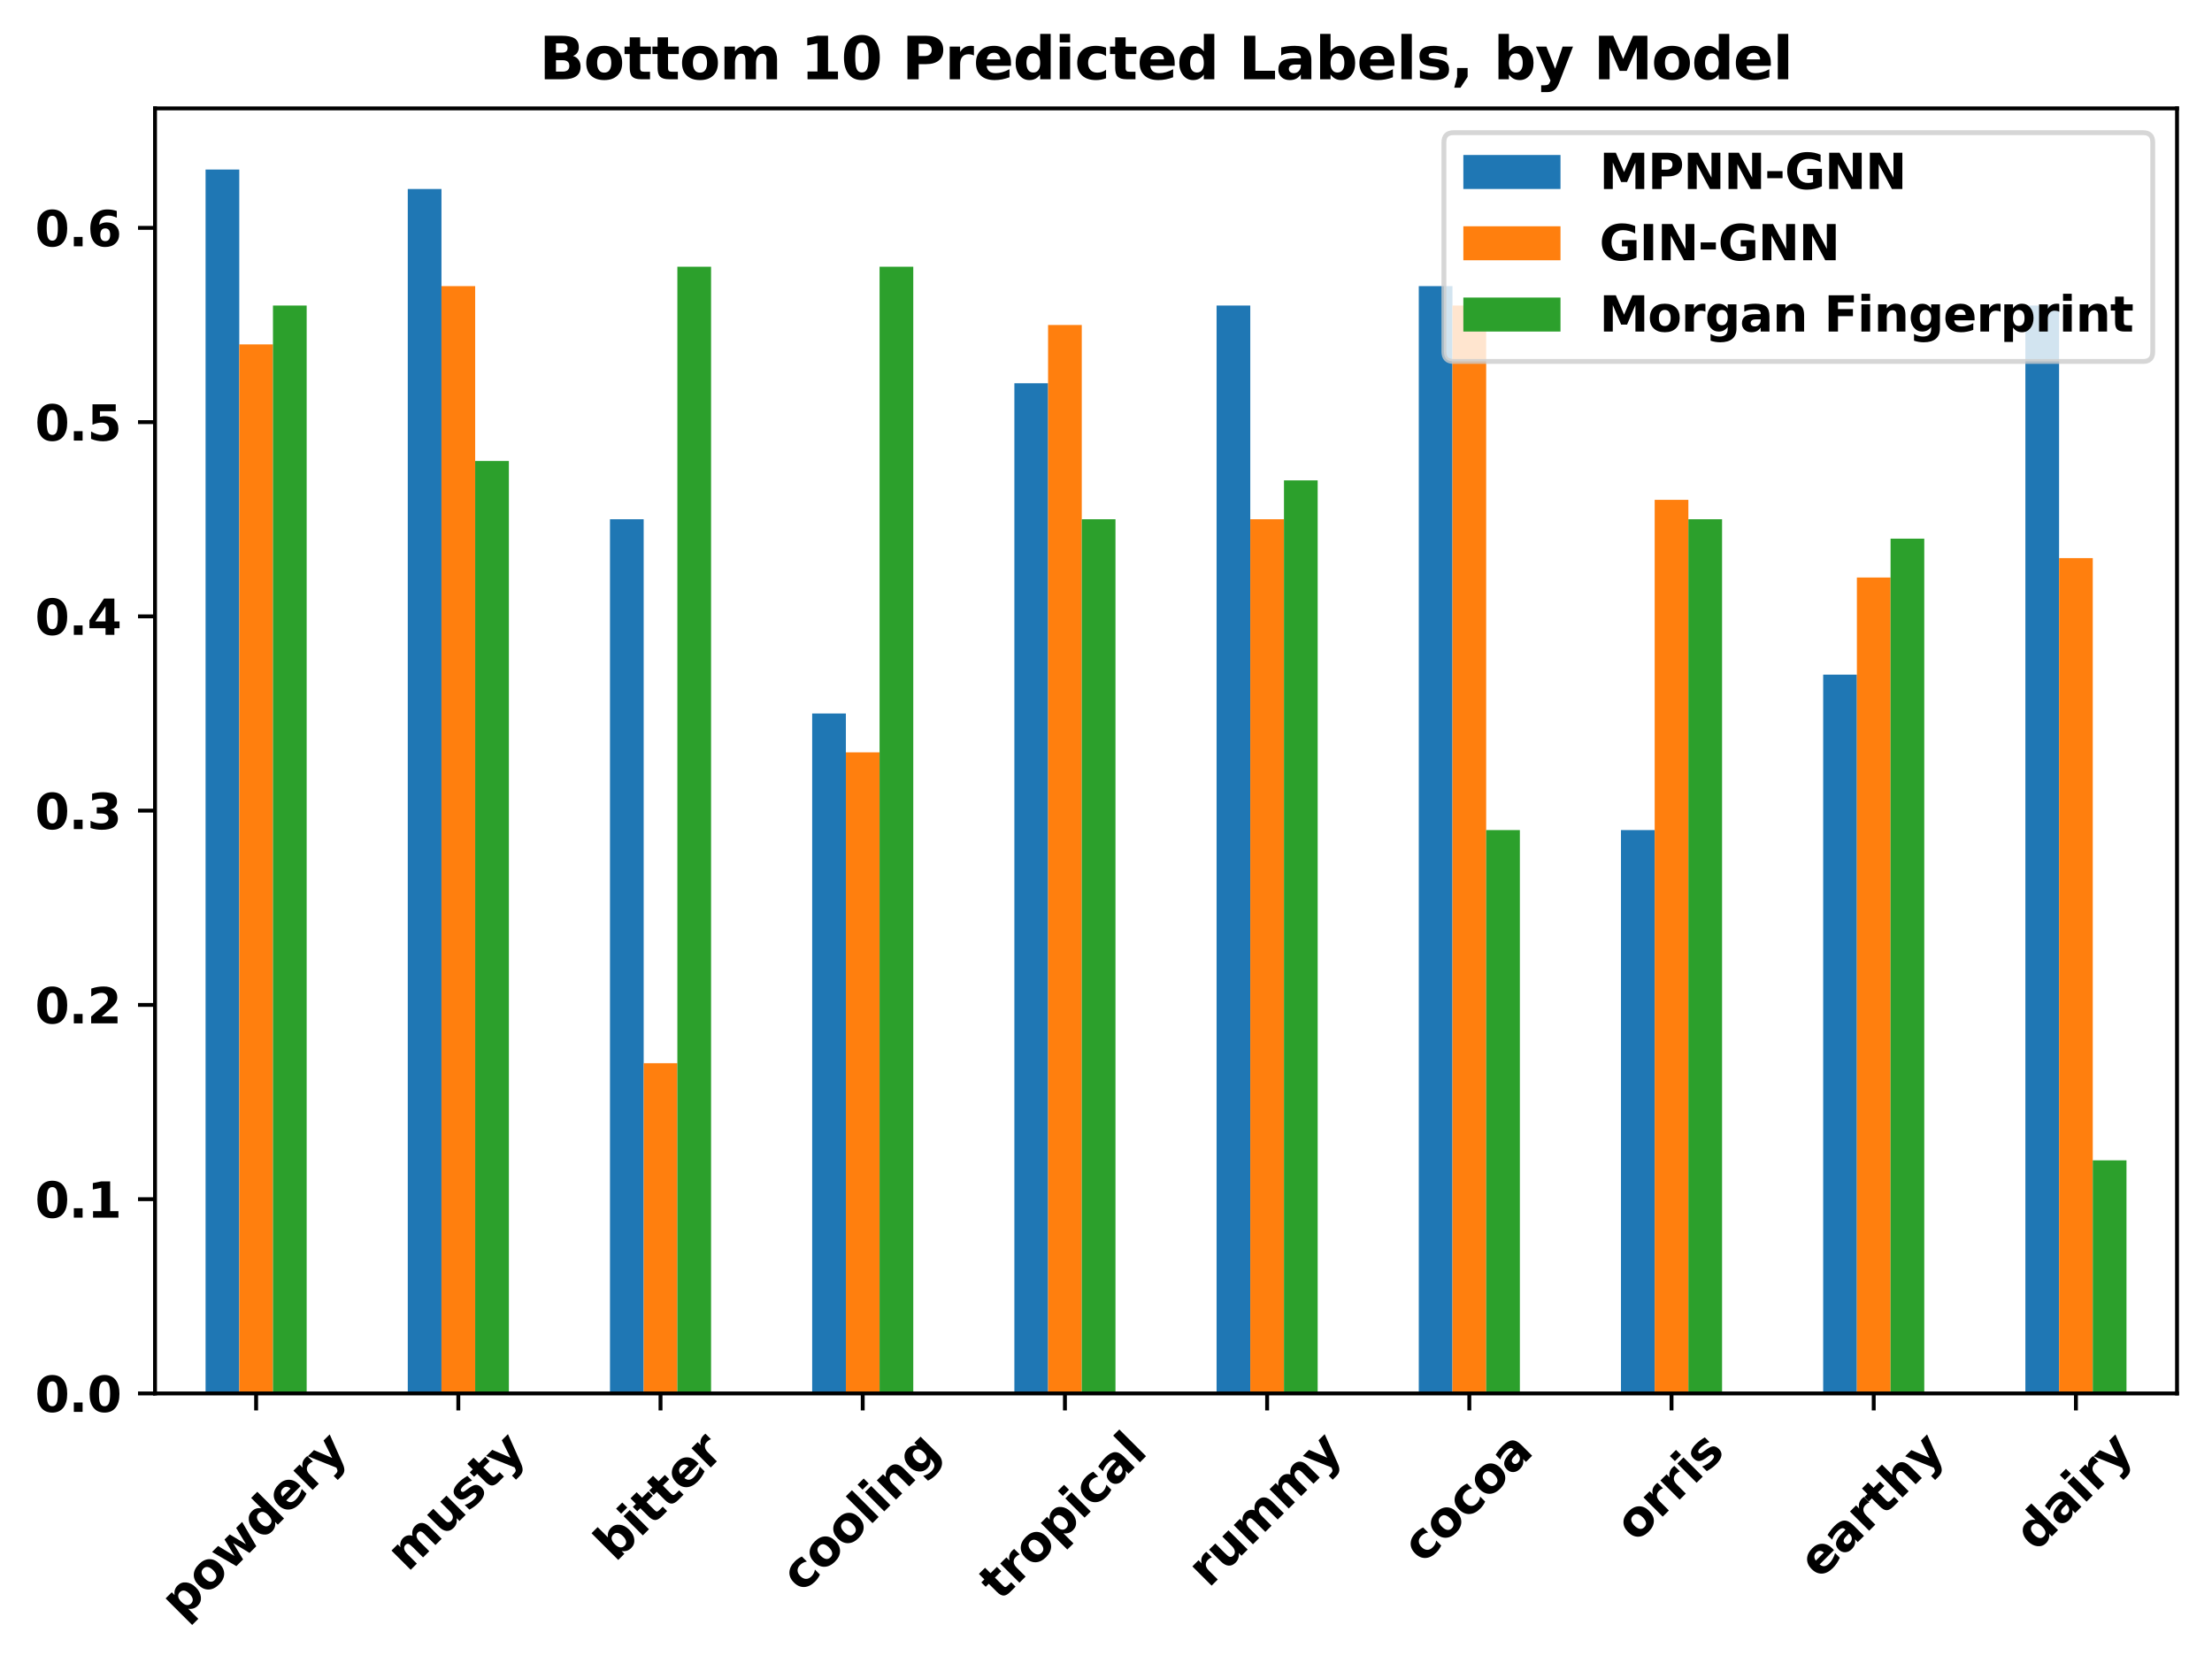 <?xml version="1.0" encoding="utf-8" standalone="no"?>
<!DOCTYPE svg PUBLIC "-//W3C//DTD SVG 1.1//EN"
  "http://www.w3.org/Graphics/SVG/1.1/DTD/svg11.dtd">
<svg xmlns:xlink="http://www.w3.org/1999/xlink" width="455.384pt" height="342.445pt" viewBox="0 0 455.384 342.445" xmlns="http://www.w3.org/2000/svg" version="1.1">
 <defs>
  <style type="text/css">*{stroke-linejoin: round; stroke-linecap: butt}</style>
 </defs>
 <g id="figure_1">
  <g id="patch_1">
   <path d="M 0 342.445 
L 455.384 342.445 
L 455.384 0 
L 0 0 
z
" style="fill: #ffffff"/>
  </g>
  <g id="axes_1">
   <g id="patch_2">
    <path d="M 31.914 286.94 
L 448.184 286.94 
L 448.184 22.318 
L 31.914 22.318 
z
" style="fill: #ffffff"/>
   </g>
   <g id="patch_3">
    <path d="M 42.321 286.94 
L 49.259 286.94 
L 49.259 34.919 
L 42.321 34.919 
z
" clip-path="url(#p884af9050e)" style="fill: #1f77b4"/>
   </g>
   <g id="patch_4">
    <path d="M 83.948 286.94 
L 90.886 286.94 
L 90.886 38.919 
L 83.948 38.919 
z
" clip-path="url(#p884af9050e)" style="fill: #1f77b4"/>
   </g>
   <g id="patch_5">
    <path d="M 125.575 286.94 
L 132.513 286.94 
L 132.513 106.925 
L 125.575 106.925 
z
" clip-path="url(#p884af9050e)" style="fill: #1f77b4"/>
   </g>
   <g id="patch_6">
    <path d="M 167.202 286.94 
L 174.14 286.94 
L 174.14 146.928 
L 167.202 146.928 
z
" clip-path="url(#p884af9050e)" style="fill: #1f77b4"/>
   </g>
   <g id="patch_7">
    <path d="M 208.829 286.94 
L 215.767 286.94 
L 215.767 78.923 
L 208.829 78.923 
z
" clip-path="url(#p884af9050e)" style="fill: #1f77b4"/>
   </g>
   <g id="patch_8">
    <path d="M 250.456 286.94 
L 257.394 286.94 
L 257.394 62.921 
L 250.456 62.921 
z
" clip-path="url(#p884af9050e)" style="fill: #1f77b4"/>
   </g>
   <g id="patch_9">
    <path d="M 292.083 286.94 
L 299.021 286.94 
L 299.021 58.921 
L 292.083 58.921 
z
" clip-path="url(#p884af9050e)" style="fill: #1f77b4"/>
   </g>
   <g id="patch_10">
    <path d="M 333.71 286.94 
L 340.648 286.94 
L 340.648 170.93 
L 333.71 170.93 
z
" clip-path="url(#p884af9050e)" style="fill: #1f77b4"/>
   </g>
   <g id="patch_11">
    <path d="M 375.337 286.94 
L 382.275 286.94 
L 382.275 138.928 
L 375.337 138.928 
z
" clip-path="url(#p884af9050e)" style="fill: #1f77b4"/>
   </g>
   <g id="patch_12">
    <path d="M 416.964 286.94 
L 423.902 286.94 
L 423.902 62.921 
L 416.964 62.921 
z
" clip-path="url(#p884af9050e)" style="fill: #1f77b4"/>
   </g>
   <g id="patch_13">
    <path d="M 49.259 286.94 
L 56.196 286.94 
L 56.196 70.922 
L 49.259 70.922 
z
" clip-path="url(#p884af9050e)" style="fill: #ff7f0e"/>
   </g>
   <g id="patch_14">
    <path d="M 90.886 286.94 
L 97.823 286.94 
L 97.823 58.921 
L 90.886 58.921 
z
" clip-path="url(#p884af9050e)" style="fill: #ff7f0e"/>
   </g>
   <g id="patch_15">
    <path d="M 132.513 286.94 
L 139.45 286.94 
L 139.45 218.934 
L 132.513 218.934 
z
" clip-path="url(#p884af9050e)" style="fill: #ff7f0e"/>
   </g>
   <g id="patch_16">
    <path d="M 174.14 286.94 
L 181.077 286.94 
L 181.077 154.929 
L 174.14 154.929 
z
" clip-path="url(#p884af9050e)" style="fill: #ff7f0e"/>
   </g>
   <g id="patch_17">
    <path d="M 215.767 286.94 
L 222.704 286.94 
L 222.704 66.922 
L 215.767 66.922 
z
" clip-path="url(#p884af9050e)" style="fill: #ff7f0e"/>
   </g>
   <g id="patch_18">
    <path d="M 257.394 286.94 
L 264.331 286.94 
L 264.331 106.925 
L 257.394 106.925 
z
" clip-path="url(#p884af9050e)" style="fill: #ff7f0e"/>
   </g>
   <g id="patch_19">
    <path d="M 299.021 286.94 
L 305.958 286.94 
L 305.958 62.921 
L 299.021 62.921 
z
" clip-path="url(#p884af9050e)" style="fill: #ff7f0e"/>
   </g>
   <g id="patch_20">
    <path d="M 340.648 286.94 
L 347.585 286.94 
L 347.585 102.925 
L 340.648 102.925 
z
" clip-path="url(#p884af9050e)" style="fill: #ff7f0e"/>
   </g>
   <g id="patch_21">
    <path d="M 382.275 286.94 
L 389.212 286.94 
L 389.212 118.926 
L 382.275 118.926 
z
" clip-path="url(#p884af9050e)" style="fill: #ff7f0e"/>
   </g>
   <g id="patch_22">
    <path d="M 423.902 286.94 
L 430.839 286.94 
L 430.839 114.926 
L 423.902 114.926 
z
" clip-path="url(#p884af9050e)" style="fill: #ff7f0e"/>
   </g>
   <g id="patch_23">
    <path d="M 56.196 286.94 
L 63.134 286.94 
L 63.134 62.921 
L 56.196 62.921 
z
" clip-path="url(#p884af9050e)" style="fill: #2ca02c"/>
   </g>
   <g id="patch_24">
    <path d="M 97.823 286.94 
L 104.761 286.94 
L 104.761 94.924 
L 97.823 94.924 
z
" clip-path="url(#p884af9050e)" style="fill: #2ca02c"/>
   </g>
   <g id="patch_25">
    <path d="M 139.45 286.94 
L 146.388 286.94 
L 146.388 54.921 
L 139.45 54.921 
z
" clip-path="url(#p884af9050e)" style="fill: #2ca02c"/>
   </g>
   <g id="patch_26">
    <path d="M 181.077 286.94 
L 188.015 286.94 
L 188.015 54.921 
L 181.077 54.921 
z
" clip-path="url(#p884af9050e)" style="fill: #2ca02c"/>
   </g>
   <g id="patch_27">
    <path d="M 222.704 286.94 
L 229.642 286.94 
L 229.642 106.925 
L 222.704 106.925 
z
" clip-path="url(#p884af9050e)" style="fill: #2ca02c"/>
   </g>
   <g id="patch_28">
    <path d="M 264.331 286.94 
L 271.269 286.94 
L 271.269 98.924 
L 264.331 98.924 
z
" clip-path="url(#p884af9050e)" style="fill: #2ca02c"/>
   </g>
   <g id="patch_29">
    <path d="M 305.958 286.94 
L 312.896 286.94 
L 312.896 170.93 
L 305.958 170.93 
z
" clip-path="url(#p884af9050e)" style="fill: #2ca02c"/>
   </g>
   <g id="patch_30">
    <path d="M 347.585 286.94 
L 354.523 286.94 
L 354.523 106.925 
L 347.585 106.925 
z
" clip-path="url(#p884af9050e)" style="fill: #2ca02c"/>
   </g>
   <g id="patch_31">
    <path d="M 389.212 286.94 
L 396.15 286.94 
L 396.15 110.925 
L 389.212 110.925 
z
" clip-path="url(#p884af9050e)" style="fill: #2ca02c"/>
   </g>
   <g id="patch_32">
    <path d="M 430.839 286.94 
L 437.777 286.94 
L 437.777 238.936 
L 430.839 238.936 
z
" clip-path="url(#p884af9050e)" style="fill: #2ca02c"/>
   </g>
   <g id="matplotlib.axis_1">
    <g id="xtick_1">
     <g id="line2d_1">
      <defs>
       <path id="m0457594c08" d="M 0 0 
L 0 3.5 
" style="stroke: #000000; stroke-width: 0.8"/>
      </defs>
      <g>
       <use xlink:href="#m0457594c08" x="52.728" y="286.94" style="stroke: #000000; stroke-width: 0.8"/>
      </g>
     </g>
     <g id="text_1">
      <!-- powdery -->
      <g transform="translate(37.448 333.719) rotate(-45) scale(0.1 -0.1)">
       <defs>
        <path id="DejaVuSans-Bold-70" d="M 1656 506 
L 1656 -1331 
L 538 -1331 
L 538 3500 
L 1656 3500 
L 1656 2988 
Q 1888 3294 2169 3439 
Q 2450 3584 2816 3584 
Q 3463 3584 3878 3070 
Q 4294 2556 4294 1747 
Q 4294 938 3878 423 
Q 3463 -91 2816 -91 
Q 2450 -91 2169 54 
Q 1888 200 1656 506 
z
M 2400 2772 
Q 2041 2772 1848 2508 
Q 1656 2244 1656 1747 
Q 1656 1250 1848 986 
Q 2041 722 2400 722 
Q 2759 722 2948 984 
Q 3138 1247 3138 1747 
Q 3138 2247 2948 2509 
Q 2759 2772 2400 2772 
z
" transform="scale(0.016)"/>
        <path id="DejaVuSans-Bold-6f" d="M 2203 2784 
Q 1831 2784 1636 2517 
Q 1441 2250 1441 1747 
Q 1441 1244 1636 976 
Q 1831 709 2203 709 
Q 2569 709 2762 976 
Q 2956 1244 2956 1747 
Q 2956 2250 2762 2517 
Q 2569 2784 2203 2784 
z
M 2203 3584 
Q 3106 3584 3614 3096 
Q 4122 2609 4122 1747 
Q 4122 884 3614 396 
Q 3106 -91 2203 -91 
Q 1297 -91 786 396 
Q 275 884 275 1747 
Q 275 2609 786 3096 
Q 1297 3584 2203 3584 
z
" transform="scale(0.016)"/>
        <path id="DejaVuSans-Bold-77" d="M 225 3500 
L 1313 3500 
L 1900 1088 
L 2491 3500 
L 3425 3500 
L 4013 1113 
L 4603 3500 
L 5691 3500 
L 4769 0 
L 3547 0 
L 2956 2406 
L 2369 0 
L 1147 0 
L 225 3500 
z
" transform="scale(0.016)"/>
        <path id="DejaVuSans-Bold-64" d="M 2919 2988 
L 2919 4863 
L 4044 4863 
L 4044 0 
L 2919 0 
L 2919 506 
Q 2688 197 2409 53 
Q 2131 -91 1766 -91 
Q 1119 -91 703 423 
Q 288 938 288 1747 
Q 288 2556 703 3070 
Q 1119 3584 1766 3584 
Q 2128 3584 2408 3439 
Q 2688 3294 2919 2988 
z
M 2181 722 
Q 2541 722 2730 984 
Q 2919 1247 2919 1747 
Q 2919 2247 2730 2509 
Q 2541 2772 2181 2772 
Q 1825 2772 1636 2509 
Q 1447 2247 1447 1747 
Q 1447 1247 1636 984 
Q 1825 722 2181 722 
z
" transform="scale(0.016)"/>
        <path id="DejaVuSans-Bold-65" d="M 4031 1759 
L 4031 1441 
L 1416 1441 
Q 1456 1047 1700 850 
Q 1944 653 2381 653 
Q 2734 653 3104 758 
Q 3475 863 3866 1075 
L 3866 213 
Q 3469 63 3072 -14 
Q 2675 -91 2278 -91 
Q 1328 -91 801 392 
Q 275 875 275 1747 
Q 275 2603 792 3093 
Q 1309 3584 2216 3584 
Q 3041 3584 3536 3087 
Q 4031 2591 4031 1759 
z
M 2881 2131 
Q 2881 2450 2695 2645 
Q 2509 2841 2209 2841 
Q 1884 2841 1681 2658 
Q 1478 2475 1428 2131 
L 2881 2131 
z
" transform="scale(0.016)"/>
        <path id="DejaVuSans-Bold-72" d="M 3138 2547 
Q 2991 2616 2845 2648 
Q 2700 2681 2553 2681 
Q 2122 2681 1889 2404 
Q 1656 2128 1656 1613 
L 1656 0 
L 538 0 
L 538 3500 
L 1656 3500 
L 1656 2925 
Q 1872 3269 2151 3426 
Q 2431 3584 2822 3584 
Q 2878 3584 2943 3579 
Q 3009 3575 3134 3559 
L 3138 2547 
z
" transform="scale(0.016)"/>
        <path id="DejaVuSans-Bold-79" d="M 78 3500 
L 1197 3500 
L 2138 1125 
L 2938 3500 
L 4056 3500 
L 2584 -331 
Q 2363 -916 2067 -1148 
Q 1772 -1381 1288 -1381 
L 641 -1381 
L 641 -647 
L 991 -647 
Q 1275 -647 1404 -556 
Q 1534 -466 1606 -231 
L 1638 -134 
L 78 3500 
z
" transform="scale(0.016)"/>
       </defs>
       <use xlink:href="#DejaVuSans-Bold-70"/>
       <use xlink:href="#DejaVuSans-Bold-6f" x="71.582"/>
       <use xlink:href="#DejaVuSans-Bold-77" x="140.283"/>
       <use xlink:href="#DejaVuSans-Bold-64" x="232.666"/>
       <use xlink:href="#DejaVuSans-Bold-65" x="304.248"/>
       <use xlink:href="#DejaVuSans-Bold-72" x="372.07"/>
       <use xlink:href="#DejaVuSans-Bold-79" x="421.387"/>
      </g>
     </g>
    </g>
    <g id="xtick_2">
     <g id="line2d_2">
      <g>
       <use xlink:href="#m0457594c08" x="94.355" y="286.94" style="stroke: #000000; stroke-width: 0.8"/>
      </g>
     </g>
     <g id="text_2">
      <!-- musty -->
      <g transform="translate(83.951 323.857) rotate(-45) scale(0.1 -0.1)">
       <defs>
        <path id="DejaVuSans-Bold-6d" d="M 3781 2919 
Q 3994 3244 4286 3414 
Q 4578 3584 4928 3584 
Q 5531 3584 5847 3212 
Q 6163 2841 6163 2131 
L 6163 0 
L 5038 0 
L 5038 1825 
Q 5041 1866 5042 1909 
Q 5044 1953 5044 2034 
Q 5044 2406 4934 2573 
Q 4825 2741 4581 2741 
Q 4263 2741 4089 2478 
Q 3916 2216 3909 1719 
L 3909 0 
L 2784 0 
L 2784 1825 
Q 2784 2406 2684 2573 
Q 2584 2741 2328 2741 
Q 2006 2741 1831 2477 
Q 1656 2213 1656 1722 
L 1656 0 
L 531 0 
L 531 3500 
L 1656 3500 
L 1656 2988 
Q 1863 3284 2130 3434 
Q 2397 3584 2719 3584 
Q 3081 3584 3359 3409 
Q 3638 3234 3781 2919 
z
" transform="scale(0.016)"/>
        <path id="DejaVuSans-Bold-75" d="M 500 1363 
L 500 3500 
L 1625 3500 
L 1625 3150 
Q 1625 2866 1622 2436 
Q 1619 2006 1619 1863 
Q 1619 1441 1641 1255 
Q 1663 1069 1716 984 
Q 1784 875 1895 815 
Q 2006 756 2150 756 
Q 2500 756 2700 1025 
Q 2900 1294 2900 1772 
L 2900 3500 
L 4019 3500 
L 4019 0 
L 2900 0 
L 2900 506 
Q 2647 200 2364 54 
Q 2081 -91 1741 -91 
Q 1134 -91 817 281 
Q 500 653 500 1363 
z
" transform="scale(0.016)"/>
        <path id="DejaVuSans-Bold-73" d="M 3272 3391 
L 3272 2541 
Q 2913 2691 2578 2766 
Q 2244 2841 1947 2841 
Q 1628 2841 1473 2761 
Q 1319 2681 1319 2516 
Q 1319 2381 1436 2309 
Q 1553 2238 1856 2203 
L 2053 2175 
Q 2913 2066 3209 1816 
Q 3506 1566 3506 1031 
Q 3506 472 3093 190 
Q 2681 -91 1863 -91 
Q 1516 -91 1145 -36 
Q 775 19 384 128 
L 384 978 
Q 719 816 1070 734 
Q 1422 653 1784 653 
Q 2113 653 2278 743 
Q 2444 834 2444 1013 
Q 2444 1163 2330 1236 
Q 2216 1309 1875 1350 
L 1678 1375 
Q 931 1469 631 1722 
Q 331 1975 331 2491 
Q 331 3047 712 3315 
Q 1094 3584 1881 3584 
Q 2191 3584 2531 3537 
Q 2872 3491 3272 3391 
z
" transform="scale(0.016)"/>
        <path id="DejaVuSans-Bold-74" d="M 1759 4494 
L 1759 3500 
L 2913 3500 
L 2913 2700 
L 1759 2700 
L 1759 1216 
Q 1759 972 1856 886 
Q 1953 800 2241 800 
L 2816 800 
L 2816 0 
L 1856 0 
Q 1194 0 917 276 
Q 641 553 641 1216 
L 641 2700 
L 84 2700 
L 84 3500 
L 641 3500 
L 641 4494 
L 1759 4494 
z
" transform="scale(0.016)"/>
       </defs>
       <use xlink:href="#DejaVuSans-Bold-6d"/>
       <use xlink:href="#DejaVuSans-Bold-75" x="104.199"/>
       <use xlink:href="#DejaVuSans-Bold-73" x="175.391"/>
       <use xlink:href="#DejaVuSans-Bold-74" x="234.912"/>
       <use xlink:href="#DejaVuSans-Bold-79" x="282.715"/>
      </g>
     </g>
    </g>
    <g id="xtick_3">
     <g id="line2d_3">
      <g>
       <use xlink:href="#m0457594c08" x="135.982" y="286.94" style="stroke: #000000; stroke-width: 0.8"/>
      </g>
     </g>
     <g id="text_3">
      <!-- bitter -->
      <g transform="translate(126.669 321.841) rotate(-45) scale(0.1 -0.1)">
       <defs>
        <path id="DejaVuSans-Bold-62" d="M 2400 722 
Q 2759 722 2948 984 
Q 3138 1247 3138 1747 
Q 3138 2247 2948 2509 
Q 2759 2772 2400 2772 
Q 2041 2772 1848 2508 
Q 1656 2244 1656 1747 
Q 1656 1250 1848 986 
Q 2041 722 2400 722 
z
M 1656 2988 
Q 1888 3294 2169 3439 
Q 2450 3584 2816 3584 
Q 3463 3584 3878 3070 
Q 4294 2556 4294 1747 
Q 4294 938 3878 423 
Q 3463 -91 2816 -91 
Q 2450 -91 2169 54 
Q 1888 200 1656 506 
L 1656 0 
L 538 0 
L 538 4863 
L 1656 4863 
L 1656 2988 
z
" transform="scale(0.016)"/>
        <path id="DejaVuSans-Bold-69" d="M 538 3500 
L 1656 3500 
L 1656 0 
L 538 0 
L 538 3500 
z
M 538 4863 
L 1656 4863 
L 1656 3950 
L 538 3950 
L 538 4863 
z
" transform="scale(0.016)"/>
       </defs>
       <use xlink:href="#DejaVuSans-Bold-62"/>
       <use xlink:href="#DejaVuSans-Bold-69" x="71.582"/>
       <use xlink:href="#DejaVuSans-Bold-74" x="105.859"/>
       <use xlink:href="#DejaVuSans-Bold-74" x="153.662"/>
       <use xlink:href="#DejaVuSans-Bold-65" x="201.465"/>
       <use xlink:href="#DejaVuSans-Bold-72" x="269.287"/>
      </g>
     </g>
    </g>
    <g id="xtick_4">
     <g id="line2d_4">
      <g>
       <use xlink:href="#m0457594c08" x="177.609" y="286.94" style="stroke: #000000; stroke-width: 0.8"/>
      </g>
     </g>
     <g id="text_4">
      <!-- cooling -->
      <g transform="translate(165.107 328.164) rotate(-45) scale(0.1 -0.1)">
       <defs>
        <path id="DejaVuSans-Bold-63" d="M 3366 3391 
L 3366 2478 
Q 3138 2634 2908 2709 
Q 2678 2784 2431 2784 
Q 1963 2784 1702 2511 
Q 1441 2238 1441 1747 
Q 1441 1256 1702 982 
Q 1963 709 2431 709 
Q 2694 709 2930 787 
Q 3166 866 3366 1019 
L 3366 103 
Q 3103 6 2833 -42 
Q 2563 -91 2291 -91 
Q 1344 -91 809 395 
Q 275 881 275 1747 
Q 275 2613 809 3098 
Q 1344 3584 2291 3584 
Q 2566 3584 2833 3536 
Q 3100 3488 3366 3391 
z
" transform="scale(0.016)"/>
        <path id="DejaVuSans-Bold-6c" d="M 538 4863 
L 1656 4863 
L 1656 0 
L 538 0 
L 538 4863 
z
" transform="scale(0.016)"/>
        <path id="DejaVuSans-Bold-6e" d="M 4056 2131 
L 4056 0 
L 2931 0 
L 2931 347 
L 2931 1631 
Q 2931 2084 2911 2256 
Q 2891 2428 2841 2509 
Q 2775 2619 2662 2680 
Q 2550 2741 2406 2741 
Q 2056 2741 1856 2470 
Q 1656 2200 1656 1722 
L 1656 0 
L 538 0 
L 538 3500 
L 1656 3500 
L 1656 2988 
Q 1909 3294 2193 3439 
Q 2478 3584 2822 3584 
Q 3428 3584 3742 3212 
Q 4056 2841 4056 2131 
z
" transform="scale(0.016)"/>
        <path id="DejaVuSans-Bold-67" d="M 2919 594 
Q 2688 288 2409 144 
Q 2131 0 1766 0 
Q 1125 0 706 504 
Q 288 1009 288 1791 
Q 288 2575 706 3076 
Q 1125 3578 1766 3578 
Q 2131 3578 2409 3434 
Q 2688 3291 2919 2981 
L 2919 3500 
L 4044 3500 
L 4044 353 
Q 4044 -491 3511 -936 
Q 2978 -1381 1966 -1381 
Q 1638 -1381 1331 -1331 
Q 1025 -1281 716 -1178 
L 716 -306 
Q 1009 -475 1290 -558 
Q 1572 -641 1856 -641 
Q 2406 -641 2662 -400 
Q 2919 -159 2919 353 
L 2919 594 
z
M 2181 2772 
Q 1834 2772 1640 2515 
Q 1447 2259 1447 1791 
Q 1447 1309 1634 1061 
Q 1822 813 2181 813 
Q 2531 813 2725 1069 
Q 2919 1325 2919 1791 
Q 2919 2259 2725 2515 
Q 2531 2772 2181 2772 
z
" transform="scale(0.016)"/>
       </defs>
       <use xlink:href="#DejaVuSans-Bold-63"/>
       <use xlink:href="#DejaVuSans-Bold-6f" x="59.277"/>
       <use xlink:href="#DejaVuSans-Bold-6f" x="127.979"/>
       <use xlink:href="#DejaVuSans-Bold-6c" x="196.68"/>
       <use xlink:href="#DejaVuSans-Bold-69" x="230.957"/>
       <use xlink:href="#DejaVuSans-Bold-6e" x="265.234"/>
       <use xlink:href="#DejaVuSans-Bold-67" x="336.426"/>
      </g>
     </g>
    </g>
    <g id="xtick_5">
     <g id="line2d_5">
      <g>
       <use xlink:href="#m0457594c08" x="219.236" y="286.94" style="stroke: #000000; stroke-width: 0.8"/>
      </g>
     </g>
     <g id="text_5">
      <!-- tropical -->
      <g transform="translate(205.888 329.911) rotate(-45) scale(0.1 -0.1)">
       <defs>
        <path id="DejaVuSans-Bold-61" d="M 2106 1575 
Q 1756 1575 1579 1456 
Q 1403 1338 1403 1106 
Q 1403 894 1545 773 
Q 1688 653 1941 653 
Q 2256 653 2472 879 
Q 2688 1106 2688 1447 
L 2688 1575 
L 2106 1575 
z
M 3816 1997 
L 3816 0 
L 2688 0 
L 2688 519 
Q 2463 200 2181 54 
Q 1900 -91 1497 -91 
Q 953 -91 614 226 
Q 275 544 275 1050 
Q 275 1666 698 1953 
Q 1122 2241 2028 2241 
L 2688 2241 
L 2688 2328 
Q 2688 2594 2478 2717 
Q 2269 2841 1825 2841 
Q 1466 2841 1156 2769 
Q 847 2697 581 2553 
L 581 3406 
Q 941 3494 1303 3539 
Q 1666 3584 2028 3584 
Q 2975 3584 3395 3211 
Q 3816 2838 3816 1997 
z
" transform="scale(0.016)"/>
       </defs>
       <use xlink:href="#DejaVuSans-Bold-74"/>
       <use xlink:href="#DejaVuSans-Bold-72" x="47.803"/>
       <use xlink:href="#DejaVuSans-Bold-6f" x="97.119"/>
       <use xlink:href="#DejaVuSans-Bold-70" x="165.82"/>
       <use xlink:href="#DejaVuSans-Bold-69" x="237.402"/>
       <use xlink:href="#DejaVuSans-Bold-63" x="271.68"/>
       <use xlink:href="#DejaVuSans-Bold-61" x="330.957"/>
       <use xlink:href="#DejaVuSans-Bold-6c" x="398.438"/>
      </g>
     </g>
    </g>
    <g id="xtick_6">
     <g id="line2d_6">
      <g>
       <use xlink:href="#m0457594c08" x="260.863" y="286.94" style="stroke: #000000; stroke-width: 0.8"/>
      </g>
     </g>
     <g id="text_6">
      <!-- rummy -->
      <g transform="translate(248.825 327.124) rotate(-45) scale(0.1 -0.1)">
       <use xlink:href="#DejaVuSans-Bold-72"/>
       <use xlink:href="#DejaVuSans-Bold-75" x="49.316"/>
       <use xlink:href="#DejaVuSans-Bold-6d" x="120.508"/>
       <use xlink:href="#DejaVuSans-Bold-6d" x="224.707"/>
       <use xlink:href="#DejaVuSans-Bold-79" x="328.906"/>
      </g>
     </g>
    </g>
    <g id="xtick_7">
     <g id="line2d_7">
      <g>
       <use xlink:href="#m0457594c08" x="302.49" y="286.94" style="stroke: #000000; stroke-width: 0.8"/>
      </g>
     </g>
     <g id="text_7">
      <!-- cocoa -->
      <g transform="translate(293.005 322.184) rotate(-45) scale(0.1 -0.1)">
       <use xlink:href="#DejaVuSans-Bold-63"/>
       <use xlink:href="#DejaVuSans-Bold-6f" x="59.277"/>
       <use xlink:href="#DejaVuSans-Bold-63" x="127.979"/>
       <use xlink:href="#DejaVuSans-Bold-6f" x="187.256"/>
       <use xlink:href="#DejaVuSans-Bold-61" x="255.957"/>
      </g>
     </g>
    </g>
    <g id="xtick_8">
     <g id="line2d_8">
      <g>
       <use xlink:href="#m0457594c08" x="344.117" y="286.94" style="stroke: #000000; stroke-width: 0.8"/>
      </g>
     </g>
     <g id="text_8">
      <!-- orris -->
      <g transform="translate(336.836 317.777) rotate(-45) scale(0.1 -0.1)">
       <use xlink:href="#DejaVuSans-Bold-6f"/>
       <use xlink:href="#DejaVuSans-Bold-72" x="68.701"/>
       <use xlink:href="#DejaVuSans-Bold-72" x="118.018"/>
       <use xlink:href="#DejaVuSans-Bold-69" x="167.334"/>
       <use xlink:href="#DejaVuSans-Bold-73" x="201.611"/>
      </g>
     </g>
    </g>
    <g id="xtick_9">
     <g id="line2d_9">
      <g>
       <use xlink:href="#m0457594c08" x="385.744" y="286.94" style="stroke: #000000; stroke-width: 0.8"/>
      </g>
     </g>
     <g id="text_9">
      <!-- earthy -->
      <g transform="translate(374.628 325.391) rotate(-45) scale(0.1 -0.1)">
       <defs>
        <path id="DejaVuSans-Bold-68" d="M 4056 2131 
L 4056 0 
L 2931 0 
L 2931 347 
L 2931 1625 
Q 2931 2084 2911 2256 
Q 2891 2428 2841 2509 
Q 2775 2619 2662 2680 
Q 2550 2741 2406 2741 
Q 2056 2741 1856 2470 
Q 1656 2200 1656 1722 
L 1656 0 
L 538 0 
L 538 4863 
L 1656 4863 
L 1656 2988 
Q 1909 3294 2193 3439 
Q 2478 3584 2822 3584 
Q 3428 3584 3742 3212 
Q 4056 2841 4056 2131 
z
" transform="scale(0.016)"/>
       </defs>
       <use xlink:href="#DejaVuSans-Bold-65"/>
       <use xlink:href="#DejaVuSans-Bold-61" x="67.822"/>
       <use xlink:href="#DejaVuSans-Bold-72" x="135.303"/>
       <use xlink:href="#DejaVuSans-Bold-74" x="184.619"/>
       <use xlink:href="#DejaVuSans-Bold-68" x="232.422"/>
       <use xlink:href="#DejaVuSans-Bold-79" x="303.613"/>
      </g>
     </g>
    </g>
    <g id="xtick_10">
     <g id="line2d_10">
      <g>
       <use xlink:href="#m0457594c08" x="427.371" y="286.94" style="stroke: #000000; stroke-width: 0.8"/>
      </g>
     </g>
     <g id="text_10">
      <!-- dairy -->
      <g transform="translate(419.117 319.666) rotate(-45) scale(0.1 -0.1)">
       <use xlink:href="#DejaVuSans-Bold-64"/>
       <use xlink:href="#DejaVuSans-Bold-61" x="71.582"/>
       <use xlink:href="#DejaVuSans-Bold-69" x="139.062"/>
       <use xlink:href="#DejaVuSans-Bold-72" x="173.34"/>
       <use xlink:href="#DejaVuSans-Bold-79" x="222.656"/>
      </g>
     </g>
    </g>
   </g>
   <g id="matplotlib.axis_2">
    <g id="ytick_1">
     <g id="line2d_11">
      <defs>
       <path id="mfe7ddb8da4" d="M 0 0 
L -3.5 0 
" style="stroke: #000000; stroke-width: 0.8"/>
      </defs>
      <g>
       <use xlink:href="#mfe7ddb8da4" x="31.914" y="286.94" style="stroke: #000000; stroke-width: 0.8"/>
      </g>
     </g>
     <g id="text_11">
      <!-- 0.0 -->
      <g transform="translate(7.2 290.739) scale(0.1 -0.1)">
       <defs>
        <path id="DejaVuSans-Bold-30" d="M 2944 2338 
Q 2944 3213 2780 3570 
Q 2616 3928 2228 3928 
Q 1841 3928 1675 3570 
Q 1509 3213 1509 2338 
Q 1509 1453 1675 1090 
Q 1841 728 2228 728 
Q 2613 728 2778 1090 
Q 2944 1453 2944 2338 
z
M 4147 2328 
Q 4147 1169 3647 539 
Q 3147 -91 2228 -91 
Q 1306 -91 806 539 
Q 306 1169 306 2328 
Q 306 3491 806 4120 
Q 1306 4750 2228 4750 
Q 3147 4750 3647 4120 
Q 4147 3491 4147 2328 
z
" transform="scale(0.016)"/>
        <path id="DejaVuSans-Bold-2e" d="M 653 1209 
L 1778 1209 
L 1778 0 
L 653 0 
L 653 1209 
z
" transform="scale(0.016)"/>
       </defs>
       <use xlink:href="#DejaVuSans-Bold-30"/>
       <use xlink:href="#DejaVuSans-Bold-2e" x="69.58"/>
       <use xlink:href="#DejaVuSans-Bold-30" x="107.568"/>
      </g>
     </g>
    </g>
    <g id="ytick_2">
     <g id="line2d_12">
      <g>
       <use xlink:href="#mfe7ddb8da4" x="31.914" y="246.937" style="stroke: #000000; stroke-width: 0.8"/>
      </g>
     </g>
     <g id="text_12">
      <!-- 0.1 -->
      <g transform="translate(7.2 250.736) scale(0.1 -0.1)">
       <defs>
        <path id="DejaVuSans-Bold-31" d="M 750 831 
L 1813 831 
L 1813 3847 
L 722 3622 
L 722 4441 
L 1806 4666 
L 2950 4666 
L 2950 831 
L 4013 831 
L 4013 0 
L 750 0 
L 750 831 
z
" transform="scale(0.016)"/>
       </defs>
       <use xlink:href="#DejaVuSans-Bold-30"/>
       <use xlink:href="#DejaVuSans-Bold-2e" x="69.58"/>
       <use xlink:href="#DejaVuSans-Bold-31" x="107.568"/>
      </g>
     </g>
    </g>
    <g id="ytick_3">
     <g id="line2d_13">
      <g>
       <use xlink:href="#mfe7ddb8da4" x="31.914" y="206.933" style="stroke: #000000; stroke-width: 0.8"/>
      </g>
     </g>
     <g id="text_13">
      <!-- 0.2 -->
      <g transform="translate(7.2 210.732) scale(0.1 -0.1)">
       <defs>
        <path id="DejaVuSans-Bold-32" d="M 1844 884 
L 3897 884 
L 3897 0 
L 506 0 
L 506 884 
L 2209 2388 
Q 2438 2594 2547 2791 
Q 2656 2988 2656 3200 
Q 2656 3528 2436 3728 
Q 2216 3928 1850 3928 
Q 1569 3928 1234 3808 
Q 900 3688 519 3450 
L 519 4475 
Q 925 4609 1322 4679 
Q 1719 4750 2100 4750 
Q 2938 4750 3402 4381 
Q 3866 4013 3866 3353 
Q 3866 2972 3669 2642 
Q 3472 2313 2841 1759 
L 1844 884 
z
" transform="scale(0.016)"/>
       </defs>
       <use xlink:href="#DejaVuSans-Bold-30"/>
       <use xlink:href="#DejaVuSans-Bold-2e" x="69.58"/>
       <use xlink:href="#DejaVuSans-Bold-32" x="107.568"/>
      </g>
     </g>
    </g>
    <g id="ytick_4">
     <g id="line2d_14">
      <g>
       <use xlink:href="#mfe7ddb8da4" x="31.914" y="166.93" style="stroke: #000000; stroke-width: 0.8"/>
      </g>
     </g>
     <g id="text_14">
      <!-- 0.3 -->
      <g transform="translate(7.2 170.729) scale(0.1 -0.1)">
       <defs>
        <path id="DejaVuSans-Bold-33" d="M 2981 2516 
Q 3453 2394 3698 2092 
Q 3944 1791 3944 1325 
Q 3944 631 3412 270 
Q 2881 -91 1863 -91 
Q 1503 -91 1142 -33 
Q 781 25 428 141 
L 428 1069 
Q 766 900 1098 814 
Q 1431 728 1753 728 
Q 2231 728 2486 893 
Q 2741 1059 2741 1369 
Q 2741 1688 2480 1852 
Q 2219 2016 1709 2016 
L 1228 2016 
L 1228 2791 
L 1734 2791 
Q 2188 2791 2409 2933 
Q 2631 3075 2631 3366 
Q 2631 3634 2415 3781 
Q 2200 3928 1806 3928 
Q 1516 3928 1219 3862 
Q 922 3797 628 3669 
L 628 4550 
Q 984 4650 1334 4700 
Q 1684 4750 2022 4750 
Q 2931 4750 3382 4451 
Q 3834 4153 3834 3553 
Q 3834 3144 3618 2883 
Q 3403 2622 2981 2516 
z
" transform="scale(0.016)"/>
       </defs>
       <use xlink:href="#DejaVuSans-Bold-30"/>
       <use xlink:href="#DejaVuSans-Bold-2e" x="69.58"/>
       <use xlink:href="#DejaVuSans-Bold-33" x="107.568"/>
      </g>
     </g>
    </g>
    <g id="ytick_5">
     <g id="line2d_15">
      <g>
       <use xlink:href="#mfe7ddb8da4" x="31.914" y="126.927" style="stroke: #000000; stroke-width: 0.8"/>
      </g>
     </g>
     <g id="text_15">
      <!-- 0.4 -->
      <g transform="translate(7.2 130.726) scale(0.1 -0.1)">
       <defs>
        <path id="DejaVuSans-Bold-34" d="M 2356 3675 
L 1038 1722 
L 2356 1722 
L 2356 3675 
z
M 2156 4666 
L 3494 4666 
L 3494 1722 
L 4159 1722 
L 4159 850 
L 3494 850 
L 3494 0 
L 2356 0 
L 2356 850 
L 288 850 
L 288 1881 
L 2156 4666 
z
" transform="scale(0.016)"/>
       </defs>
       <use xlink:href="#DejaVuSans-Bold-30"/>
       <use xlink:href="#DejaVuSans-Bold-2e" x="69.58"/>
       <use xlink:href="#DejaVuSans-Bold-34" x="107.568"/>
      </g>
     </g>
    </g>
    <g id="ytick_6">
     <g id="line2d_16">
      <g>
       <use xlink:href="#mfe7ddb8da4" x="31.914" y="86.923" style="stroke: #000000; stroke-width: 0.8"/>
      </g>
     </g>
     <g id="text_16">
      <!-- 0.5 -->
      <g transform="translate(7.2 90.723) scale(0.1 -0.1)">
       <defs>
        <path id="DejaVuSans-Bold-35" d="M 678 4666 
L 3669 4666 
L 3669 3781 
L 1638 3781 
L 1638 3059 
Q 1775 3097 1914 3117 
Q 2053 3138 2203 3138 
Q 3056 3138 3531 2711 
Q 4006 2284 4006 1522 
Q 4006 766 3489 337 
Q 2972 -91 2053 -91 
Q 1656 -91 1267 -14 
Q 878 63 494 219 
L 494 1166 
Q 875 947 1217 837 
Q 1559 728 1863 728 
Q 2300 728 2551 942 
Q 2803 1156 2803 1522 
Q 2803 1891 2551 2103 
Q 2300 2316 1863 2316 
Q 1603 2316 1309 2248 
Q 1016 2181 678 2041 
L 678 4666 
z
" transform="scale(0.016)"/>
       </defs>
       <use xlink:href="#DejaVuSans-Bold-30"/>
       <use xlink:href="#DejaVuSans-Bold-2e" x="69.58"/>
       <use xlink:href="#DejaVuSans-Bold-35" x="107.568"/>
      </g>
     </g>
    </g>
    <g id="ytick_7">
     <g id="line2d_17">
      <g>
       <use xlink:href="#mfe7ddb8da4" x="31.914" y="46.92" style="stroke: #000000; stroke-width: 0.8"/>
      </g>
     </g>
     <g id="text_17">
      <!-- 0.6 -->
      <g transform="translate(7.2 50.719) scale(0.1 -0.1)">
       <defs>
        <path id="DejaVuSans-Bold-36" d="M 2316 2303 
Q 2000 2303 1842 2098 
Q 1684 1894 1684 1484 
Q 1684 1075 1842 870 
Q 2000 666 2316 666 
Q 2634 666 2792 870 
Q 2950 1075 2950 1484 
Q 2950 1894 2792 2098 
Q 2634 2303 2316 2303 
z
M 3803 4544 
L 3803 3681 
Q 3506 3822 3243 3889 
Q 2981 3956 2731 3956 
Q 2194 3956 1894 3657 
Q 1594 3359 1544 2772 
Q 1750 2925 1990 3001 
Q 2231 3078 2516 3078 
Q 3231 3078 3670 2659 
Q 4109 2241 4109 1563 
Q 4109 813 3618 361 
Q 3128 -91 2303 -91 
Q 1394 -91 895 523 
Q 397 1138 397 2266 
Q 397 3422 980 4083 
Q 1563 4744 2578 4744 
Q 2900 4744 3203 4694 
Q 3506 4644 3803 4544 
z
" transform="scale(0.016)"/>
       </defs>
       <use xlink:href="#DejaVuSans-Bold-30"/>
       <use xlink:href="#DejaVuSans-Bold-2e" x="69.58"/>
       <use xlink:href="#DejaVuSans-Bold-36" x="107.568"/>
      </g>
     </g>
    </g>
   </g>
   <g id="patch_33">
    <path d="M 31.914 286.94 
L 31.914 22.318 
" style="fill: none; stroke: #000000; stroke-width: 0.8; stroke-linejoin: miter; stroke-linecap: square"/>
   </g>
   <g id="patch_34">
    <path d="M 448.184 286.94 
L 448.184 22.318 
" style="fill: none; stroke: #000000; stroke-width: 0.8; stroke-linejoin: miter; stroke-linecap: square"/>
   </g>
   <g id="patch_35">
    <path d="M 31.914 286.94 
L 448.184 286.94 
" style="fill: none; stroke: #000000; stroke-width: 0.8; stroke-linejoin: miter; stroke-linecap: square"/>
   </g>
   <g id="patch_36">
    <path d="M 31.914 22.318 
L 448.184 22.318 
" style="fill: none; stroke: #000000; stroke-width: 0.8; stroke-linejoin: miter; stroke-linecap: square"/>
   </g>
   <g id="text_18">
    <!-- Bottom 10 Predicted Labels, by Model -->
    <g transform="translate(111.02 16.318) scale(0.12 -0.12)">
     <defs>
      <path id="DejaVuSans-Bold-42" d="M 2456 2859 
Q 2741 2859 2887 2984 
Q 3034 3109 3034 3353 
Q 3034 3594 2887 3720 
Q 2741 3847 2456 3847 
L 1791 3847 
L 1791 2859 
L 2456 2859 
z
M 2497 819 
Q 2859 819 3042 972 
Q 3225 1125 3225 1434 
Q 3225 1738 3044 1889 
Q 2863 2041 2497 2041 
L 1791 2041 
L 1791 819 
L 2497 819 
z
M 3616 2497 
Q 4003 2384 4215 2081 
Q 4428 1778 4428 1338 
Q 4428 663 3972 331 
Q 3516 0 2584 0 
L 588 0 
L 588 4666 
L 2394 4666 
Q 3366 4666 3802 4372 
Q 4238 4078 4238 3431 
Q 4238 3091 4078 2852 
Q 3919 2613 3616 2497 
z
" transform="scale(0.016)"/>
      <path id="DejaVuSans-Bold-20" transform="scale(0.016)"/>
      <path id="DejaVuSans-Bold-50" d="M 588 4666 
L 2584 4666 
Q 3475 4666 3951 4270 
Q 4428 3875 4428 3144 
Q 4428 2409 3951 2014 
Q 3475 1619 2584 1619 
L 1791 1619 
L 1791 0 
L 588 0 
L 588 4666 
z
M 1791 3794 
L 1791 2491 
L 2456 2491 
Q 2806 2491 2997 2661 
Q 3188 2831 3188 3144 
Q 3188 3456 2997 3625 
Q 2806 3794 2456 3794 
L 1791 3794 
z
" transform="scale(0.016)"/>
      <path id="DejaVuSans-Bold-4c" d="M 588 4666 
L 1791 4666 
L 1791 909 
L 3903 909 
L 3903 0 
L 588 0 
L 588 4666 
z
" transform="scale(0.016)"/>
      <path id="DejaVuSans-Bold-2c" d="M 653 1209 
L 1778 1209 
L 1778 256 
L 1006 -909 
L 341 -909 
L 653 256 
L 653 1209 
z
" transform="scale(0.016)"/>
      <path id="DejaVuSans-Bold-4d" d="M 588 4666 
L 2119 4666 
L 3181 2169 
L 4250 4666 
L 5778 4666 
L 5778 0 
L 4641 0 
L 4641 3413 
L 3566 897 
L 2803 897 
L 1728 3413 
L 1728 0 
L 588 0 
L 588 4666 
z
" transform="scale(0.016)"/>
     </defs>
     <use xlink:href="#DejaVuSans-Bold-42"/>
     <use xlink:href="#DejaVuSans-Bold-6f" x="76.221"/>
     <use xlink:href="#DejaVuSans-Bold-74" x="144.922"/>
     <use xlink:href="#DejaVuSans-Bold-74" x="192.725"/>
     <use xlink:href="#DejaVuSans-Bold-6f" x="240.527"/>
     <use xlink:href="#DejaVuSans-Bold-6d" x="309.229"/>
     <use xlink:href="#DejaVuSans-Bold-20" x="413.428"/>
     <use xlink:href="#DejaVuSans-Bold-31" x="448.242"/>
     <use xlink:href="#DejaVuSans-Bold-30" x="517.822"/>
     <use xlink:href="#DejaVuSans-Bold-20" x="587.402"/>
     <use xlink:href="#DejaVuSans-Bold-50" x="622.217"/>
     <use xlink:href="#DejaVuSans-Bold-72" x="695.508"/>
     <use xlink:href="#DejaVuSans-Bold-65" x="744.824"/>
     <use xlink:href="#DejaVuSans-Bold-64" x="812.646"/>
     <use xlink:href="#DejaVuSans-Bold-69" x="884.229"/>
     <use xlink:href="#DejaVuSans-Bold-63" x="918.506"/>
     <use xlink:href="#DejaVuSans-Bold-74" x="977.783"/>
     <use xlink:href="#DejaVuSans-Bold-65" x="1025.586"/>
     <use xlink:href="#DejaVuSans-Bold-64" x="1093.408"/>
     <use xlink:href="#DejaVuSans-Bold-20" x="1164.99"/>
     <use xlink:href="#DejaVuSans-Bold-4c" x="1199.805"/>
     <use xlink:href="#DejaVuSans-Bold-61" x="1263.525"/>
     <use xlink:href="#DejaVuSans-Bold-62" x="1331.006"/>
     <use xlink:href="#DejaVuSans-Bold-65" x="1402.588"/>
     <use xlink:href="#DejaVuSans-Bold-6c" x="1470.41"/>
     <use xlink:href="#DejaVuSans-Bold-73" x="1504.688"/>
     <use xlink:href="#DejaVuSans-Bold-2c" x="1564.209"/>
     <use xlink:href="#DejaVuSans-Bold-20" x="1602.197"/>
     <use xlink:href="#DejaVuSans-Bold-62" x="1637.012"/>
     <use xlink:href="#DejaVuSans-Bold-79" x="1708.594"/>
     <use xlink:href="#DejaVuSans-Bold-20" x="1773.779"/>
     <use xlink:href="#DejaVuSans-Bold-4d" x="1808.594"/>
     <use xlink:href="#DejaVuSans-Bold-6f" x="1908.105"/>
     <use xlink:href="#DejaVuSans-Bold-64" x="1976.807"/>
     <use xlink:href="#DejaVuSans-Bold-65" x="2048.389"/>
     <use xlink:href="#DejaVuSans-Bold-6c" x="2116.211"/>
    </g>
   </g>
   <g id="legend_1">
    <g id="patch_37">
     <path d="M 299.259 74.431 
L 441.184 74.431 
Q 443.184 74.431 443.184 72.431 
L 443.184 29.318 
Q 443.184 27.318 441.184 27.318 
L 299.259 27.318 
Q 297.259 27.318 297.259 29.318 
L 297.259 72.431 
Q 297.259 74.431 299.259 74.431 
z
" style="fill: #ffffff; opacity: 0.8; stroke: #cccccc; stroke-linejoin: miter"/>
    </g>
    <g id="patch_38">
     <path d="M 301.259 38.917 
L 321.259 38.917 
L 321.259 31.917 
L 301.259 31.917 
z
" style="fill: #1f77b4"/>
    </g>
    <g id="text_19">
     <!-- MPNN-GNN -->
     <g transform="translate(329.259 38.917) scale(0.1 -0.1)">
      <defs>
       <path id="DejaVuSans-Bold-4e" d="M 588 4666 
L 1931 4666 
L 3628 1466 
L 3628 4666 
L 4769 4666 
L 4769 0 
L 3425 0 
L 1728 3200 
L 1728 0 
L 588 0 
L 588 4666 
z
" transform="scale(0.016)"/>
       <path id="DejaVuSans-Bold-2d" d="M 347 2297 
L 2309 2297 
L 2309 1388 
L 347 1388 
L 347 2297 
z
" transform="scale(0.016)"/>
       <path id="DejaVuSans-Bold-47" d="M 4781 347 
Q 4331 128 3847 18 
Q 3363 -91 2847 -91 
Q 1681 -91 1000 561 
Q 319 1213 319 2328 
Q 319 3456 1012 4103 
Q 1706 4750 2913 4750 
Q 3378 4750 3804 4662 
Q 4231 4575 4609 4403 
L 4609 3438 
Q 4219 3659 3833 3768 
Q 3447 3878 3059 3878 
Q 2341 3878 1952 3476 
Q 1563 3075 1563 2328 
Q 1563 1588 1938 1184 
Q 2313 781 3003 781 
Q 3191 781 3352 804 
Q 3513 828 3641 878 
L 3641 1784 
L 2906 1784 
L 2906 2591 
L 4781 2591 
L 4781 347 
z
" transform="scale(0.016)"/>
      </defs>
      <use xlink:href="#DejaVuSans-Bold-4d"/>
      <use xlink:href="#DejaVuSans-Bold-50" x="99.512"/>
      <use xlink:href="#DejaVuSans-Bold-4e" x="172.803"/>
      <use xlink:href="#DejaVuSans-Bold-4e" x="256.494"/>
      <use xlink:href="#DejaVuSans-Bold-2d" x="340.186"/>
      <use xlink:href="#DejaVuSans-Bold-47" x="381.689"/>
      <use xlink:href="#DejaVuSans-Bold-4e" x="463.77"/>
      <use xlink:href="#DejaVuSans-Bold-4e" x="547.461"/>
     </g>
    </g>
    <g id="patch_39">
     <path d="M 301.259 53.595 
L 321.259 53.595 
L 321.259 46.595 
L 301.259 46.595 
z
" style="fill: #ff7f0e"/>
    </g>
    <g id="text_20">
     <!-- GIN-GNN -->
     <g transform="translate(329.259 53.595) scale(0.1 -0.1)">
      <defs>
       <path id="DejaVuSans-Bold-49" d="M 588 4666 
L 1791 4666 
L 1791 0 
L 588 0 
L 588 4666 
z
" transform="scale(0.016)"/>
      </defs>
      <use xlink:href="#DejaVuSans-Bold-47"/>
      <use xlink:href="#DejaVuSans-Bold-49" x="82.08"/>
      <use xlink:href="#DejaVuSans-Bold-4e" x="119.287"/>
      <use xlink:href="#DejaVuSans-Bold-2d" x="202.979"/>
      <use xlink:href="#DejaVuSans-Bold-47" x="244.482"/>
      <use xlink:href="#DejaVuSans-Bold-4e" x="326.562"/>
      <use xlink:href="#DejaVuSans-Bold-4e" x="410.254"/>
     </g>
    </g>
    <g id="patch_40">
     <path d="M 301.259 68.273 
L 321.259 68.273 
L 321.259 61.273 
L 301.259 61.273 
z
" style="fill: #2ca02c"/>
    </g>
    <g id="text_21">
     <!-- Morgan Fingerprint -->
     <g transform="translate(329.259 68.273) scale(0.1 -0.1)">
      <defs>
       <path id="DejaVuSans-Bold-46" d="M 588 4666 
L 3834 4666 
L 3834 3756 
L 1791 3756 
L 1791 2888 
L 3713 2888 
L 3713 1978 
L 1791 1978 
L 1791 0 
L 588 0 
L 588 4666 
z
" transform="scale(0.016)"/>
      </defs>
      <use xlink:href="#DejaVuSans-Bold-4d"/>
      <use xlink:href="#DejaVuSans-Bold-6f" x="99.512"/>
      <use xlink:href="#DejaVuSans-Bold-72" x="168.213"/>
      <use xlink:href="#DejaVuSans-Bold-67" x="217.529"/>
      <use xlink:href="#DejaVuSans-Bold-61" x="289.111"/>
      <use xlink:href="#DejaVuSans-Bold-6e" x="356.592"/>
      <use xlink:href="#DejaVuSans-Bold-20" x="427.783"/>
      <use xlink:href="#DejaVuSans-Bold-46" x="462.598"/>
      <use xlink:href="#DejaVuSans-Bold-69" x="530.908"/>
      <use xlink:href="#DejaVuSans-Bold-6e" x="565.186"/>
      <use xlink:href="#DejaVuSans-Bold-67" x="636.377"/>
      <use xlink:href="#DejaVuSans-Bold-65" x="707.959"/>
      <use xlink:href="#DejaVuSans-Bold-72" x="775.781"/>
      <use xlink:href="#DejaVuSans-Bold-70" x="825.098"/>
      <use xlink:href="#DejaVuSans-Bold-72" x="896.68"/>
      <use xlink:href="#DejaVuSans-Bold-69" x="945.996"/>
      <use xlink:href="#DejaVuSans-Bold-6e" x="980.273"/>
      <use xlink:href="#DejaVuSans-Bold-74" x="1051.465"/>
     </g>
    </g>
   </g>
  </g>
 </g>
 <defs>
  <clipPath id="p884af9050e">
   <rect x="31.914" y="22.318" width="416.27" height="264.622"/>
  </clipPath>
 </defs>
</svg>
